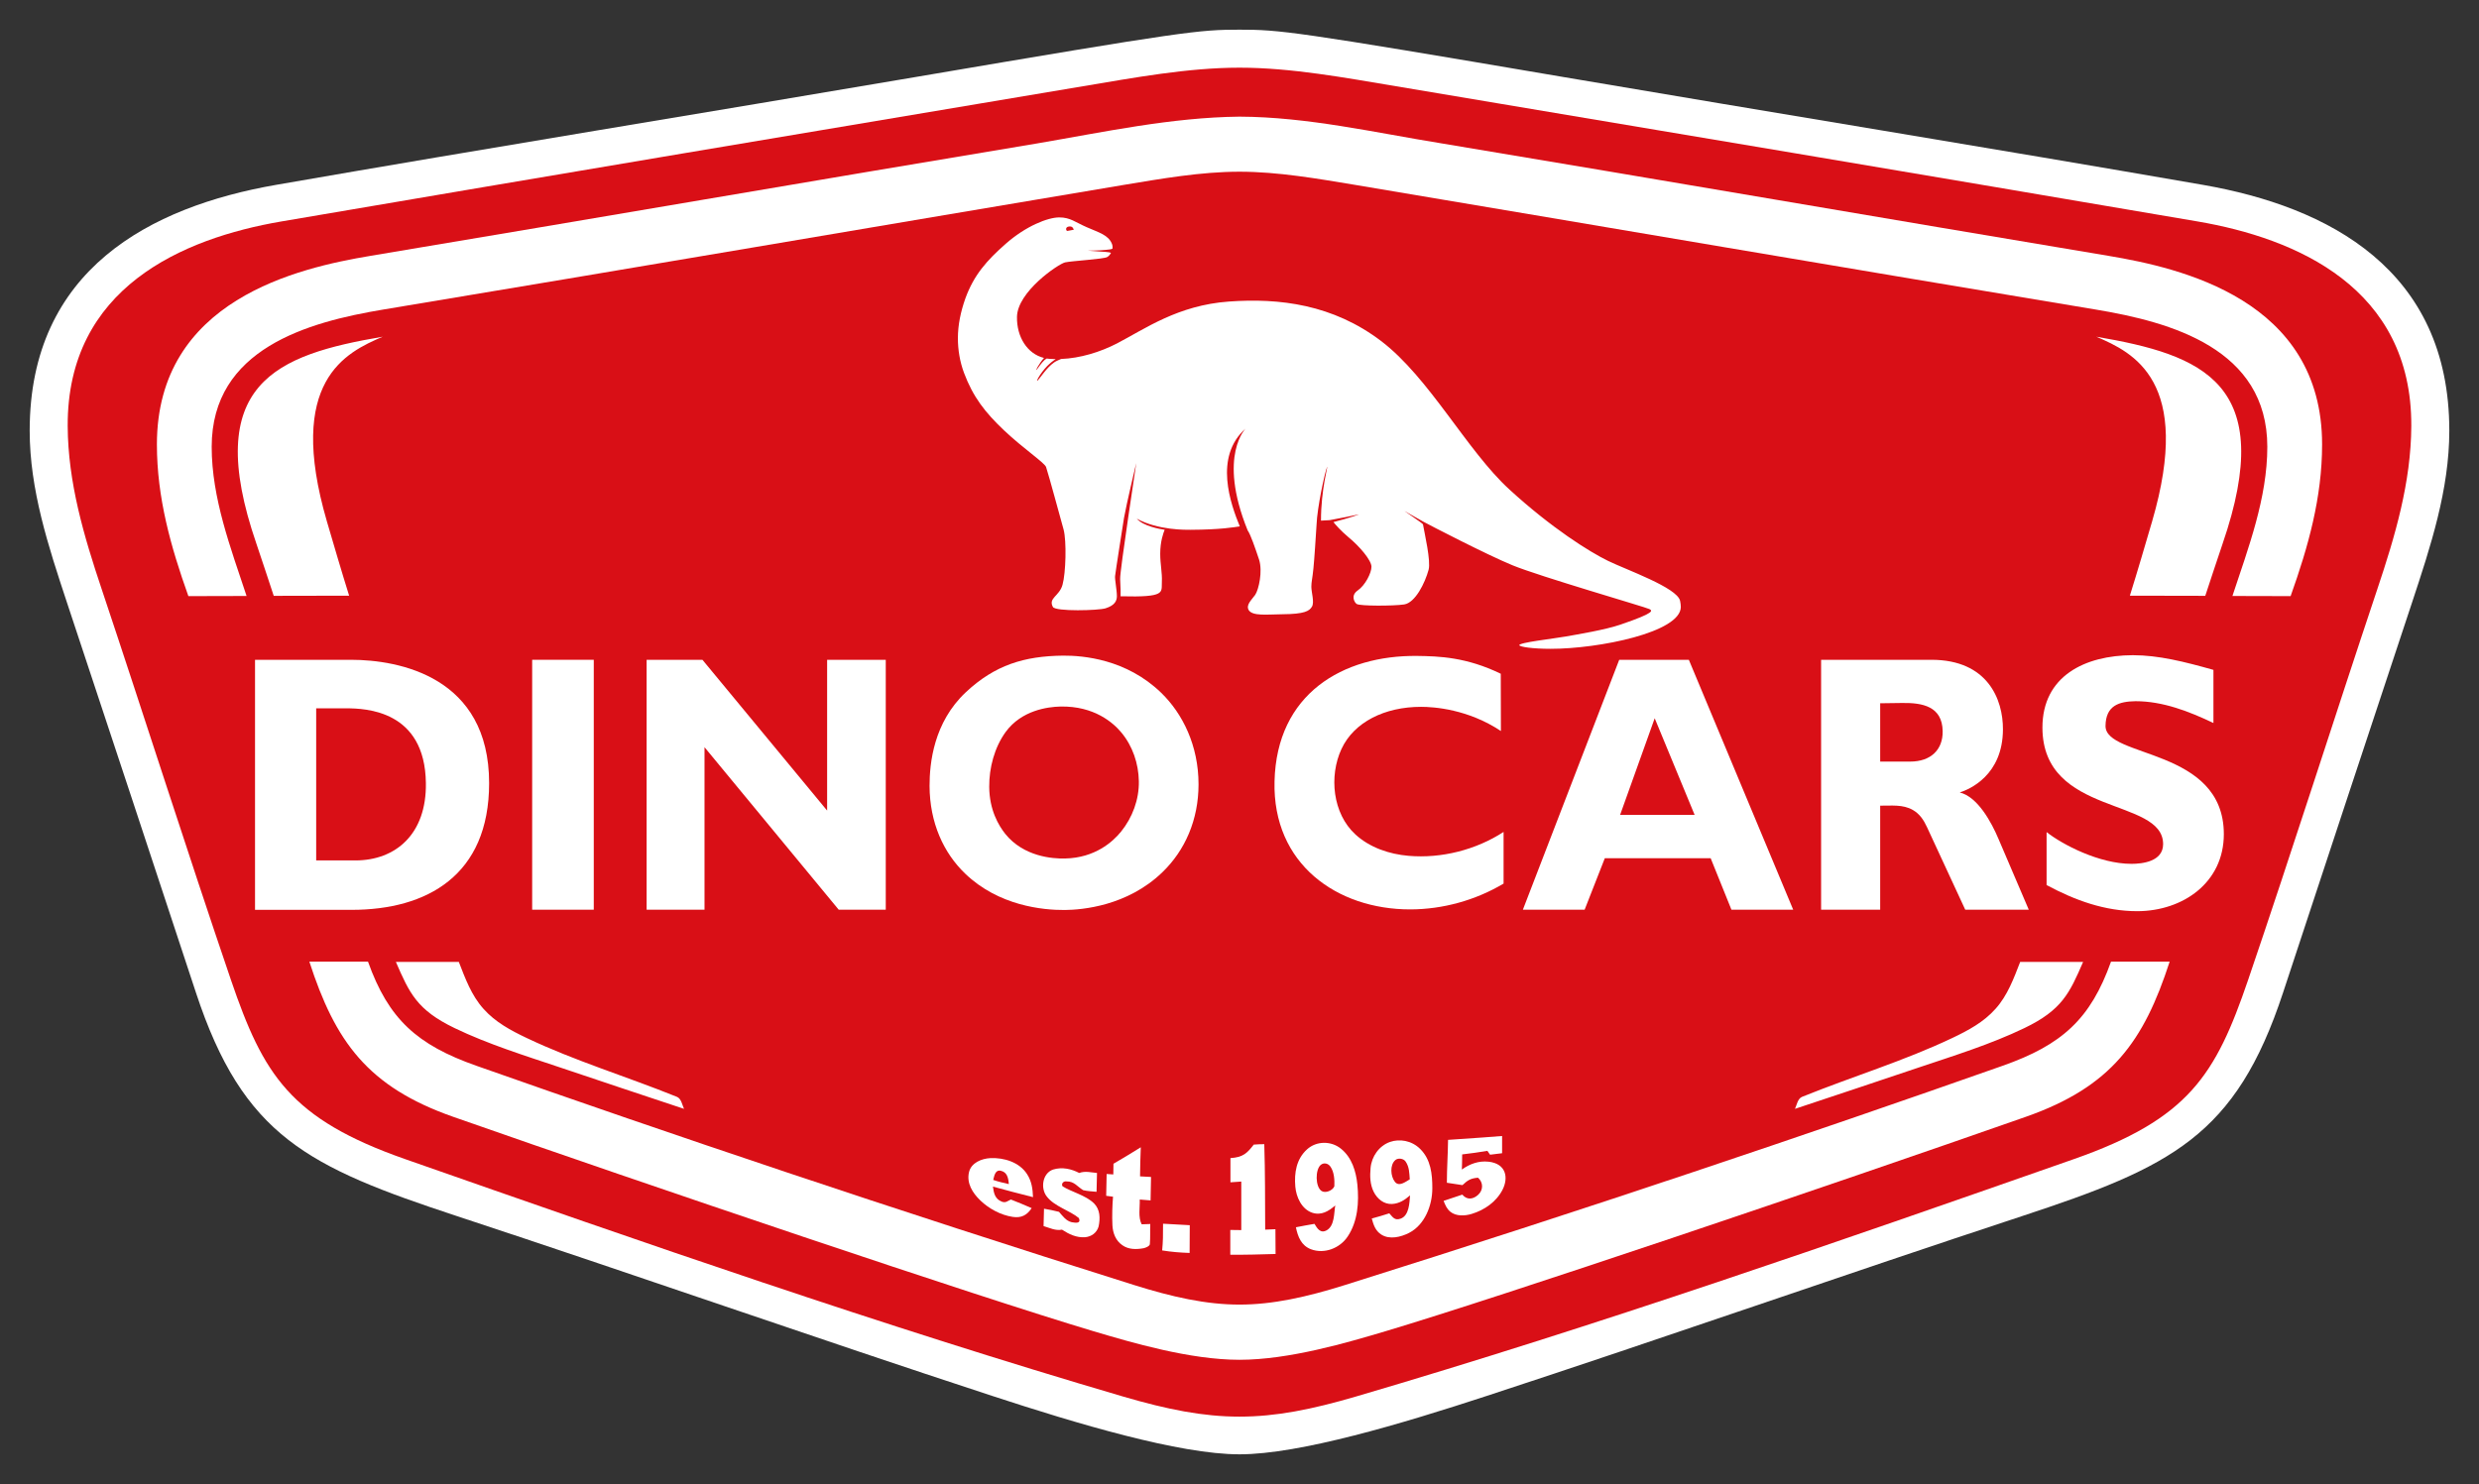 <svg viewBox="0 0 167 100" xmlns="http://www.w3.org/2000/svg"><rect x="0" y="0" width="167" height="100" fill="#333333" stroke="none"/><g transform="scale(.1)"><path d="m835 22.5c28.2 0 44.2 2.3 217.8 31.9 143.3 24.4 287.9 47.8 431 72.7 83.1 14.5 163.7 55.9 163.7 163.1 0 39.3-12.5 77.2-24.9 114.7-29.1 87.7-58.1 175.5-87 263.2-31.2 94.8-72.9 115.6-174.5 149.1-120.3 39.7-239.9 81.6-360.2 121-57 18.7-126.1 39.3-165.9 39.3s-108.9-20.6-165.9-39.3c-120.3-39.4-239.9-81.3-360.2-121-101.4-33.4-143.3-54.3-174.5-149.1-28.9-87.7-57.9-175.5-87-263.2-12.4-37.5-24.9-75.4-24.9-114.7 0-107.4 81-148.7 163.7-163.1 143.1-24.9 287.7-48.3 431-72.7 184.3-31.4 191.5-31.9 217.8-31.9z" fill="#d90f16"/><g fill="#fff"><path d="m835 20c-27.1 0-36.1.9-218.2 31.9-143.3 24.4-287.8 47.8-431 72.7-84.2 14.7-165.8 56.9-165.8 165.6 0 39.8 12.6 78 25 115.5 29.1 87.7 58.1 175.5 87 263.2 31.9 96.8 75.4 117.5 176.2 150.7 120.2 39.6 239.8 81.6 360.1 121 57 18.7 126.1 39.4 166.7 39.4s109.7-20.7 166.7-39.4c120.3-39.4 239.9-81.4 360.1-121 100.8-33.2 144.3-53.9 176.2-150.7 28.9-87.7 57.9-175.5 87-263.2 12.4-37.5 25-75.7 25-115.5 0-108.6-81.6-150.9-165.8-165.6-143.2-24.9-287.7-48.3-431-72.7-182.1-31-191.1-31.9-218.2-31.9zm0 25.6c34.9 0 71.2 6.8 105.4 12.5 180 30.2 360 60.4 539.9 91.1 66.8 11.4 144.5 44.8 144.1 137.9-.2 38-10.9 74.1-22.9 109.9-29.3 87.6-57.3 176.1-87.1 263.5-21.8 63.8-39.8 93.4-117.4 120.6-160.1 56.1-320.9 112.2-483.7 160-29.7 8.7-53.8 13.5-78.3 13.5s-48.6-4.8-78.3-13.5c-162.8-47.8-323.6-103.9-483.7-160-77.6-27.2-95.6-56.9-117.4-120.7-29.8-87.4-57.8-175.8-87.1-263.4-12-35.8-22.7-71.9-22.9-109.9-.4-93.1 77.3-126.5 144.1-137.9 179.9-30.7 359.9-60.9 539.9-91.1 34.2-5.7 70.5-12.5 105.4-12.5z"/><path d="m835 78.6c-46 .5-91.4 10.4-136.6 18.1-149.7 24.9-299.1 50.7-448.8 75.7-48.4 8.1-143.9 29.5-143.9 127.1 0 35.8 9.3 68.8 21.2 102.2l39.2-.1c-10.7-32.4-23.5-65.9-23.5-100.5 0-66.2 65-84.1 115.5-92.5 166.3-27.6 332.6-56.1 498.9-84 25.4-4.2 52.1-8.9 78-8.9s52.6 4.7 78 8.9c166.3 27.9 332.6 56.4 498.9 84 50.5 8.4 115.5 26.3 115.5 92.5 0 34.6-12.8 68.1-23.5 100.5l39.2.1c11.9-33.4 21.2-66.4 21.2-102.2 0-97.6-95.5-119-143.9-127.1-149.7-25-299.1-50.8-448.8-75.7-45.3-7.3-90.5-17.9-136.6-18.1zm-577.2 148.3c-71.4 12.2-122.4 31.2-85 139.7 4 11.6 7.7 23.3 11.6 34.9l50.8-.1c-5.2-16.6-10.1-33.4-15-50.1-27.6-94.7 12.8-113.8 37.6-124.4zm1154.4 0c24.8 10.6 65.2 29.7 37.6 124.4-4.9 16.7-9.8 33.5-15 50.1l50.8.1c3.9-11.6 7.6-23.3 11.6-34.9 37.4-108.5-13.6-127.5-85-139.7zm-1164.3 421.1h-39.5c17.4 53.7 39.1 84.3 97 104.6 131.7 46.2 353 121.1 431.1 144.4 25.9 7.7 65.1 19.3 98.5 19.3s72.6-11.6 98.5-19.3c78.1-23.3 299.4-98.2 431.1-144.4 57.9-20.3 79.6-50.9 97-104.6h-39.5c-13.8 38.7-33 56.1-73.1 70.2-131.1 46.2-280 96.5-442.9 147.7-25.8 8.1-48.6 13.2-71.1 13.2s-45.3-5.1-71.1-13.2c-162.9-51.2-311.8-101.5-442.9-147.7-40.1-14.1-59.3-31.5-73.1-70.2zm61.2.2h-42.4c9.1 21 14.2 32.4 39.6 44.6 22.6 10.9 47.8 18.7 71.6 26.7 27.6 9.3 55.2 18.5 82.9 27.7-1.2-2.5-1.8-6.9-4.8-8.1-34.4-13.9-68.5-24.1-101.3-39.7-10.7-5.1-21-10.6-29-19.6-8.1-9-12.3-20.5-16.6-31.6zm1051.8 0c-4.3 11.1-8.5 22.6-16.6 31.6-8 9-18.3 14.5-29 19.6-32.8 15.6-66.9 25.8-101.3 39.7-3 1.2-3.6 5.6-4.8 8.1 27.7-9.2 55.3-18.4 82.9-27.7 23.8-8 49-15.8 71.6-26.7 25.4-12.2 30.5-23.6 39.6-44.6z"/><path d="m722.8 153.6.6 1.2-4.3.8c-.5.1-.9-.6-.9-1.3 0-.8.6-1.6 2.2-1.7 1.7-.1 2 .6 2.4 1zm294 176.2c-28.6-26.1-53.9-75.3-86.4-100-32.4-24.6-68.3-29.1-102.6-26.6s-56.3 18.3-75.3 28.2c-11.4 5.9-24.9 10-37.7 10.5-1.6.7-3.6 1.5-4.8 2.4-5 3.6-8.7 9.6-10.7 11.8-2.1 2.3 1-4.1 6.2-9.5 1.9-1.9 3.9-3.5 5.7-4.6-2.7 0-5.6-.3-6.1-.4-2.4 1.4-4 3.9-6.4 7.1-2.2 2.8 1.4-4 4.6-7.5-11.4-2.8-18.4-14.3-18.2-27.6.2-17 27.8-35.7 32.4-36.8 4.6-1 26-2.2 28.4-3.6 1-.6 1.8-1.5 2.5-2.6l-.3-.3c-.4-.4-6.1-.8-7-.8s-8.3-.6-8.3-.6 8.2-.1 11.9-.5c2.4-.3 3.7-.3 4.7-.8.2-1.1.1-2.1-.3-3.2-2.4-6.1-8.8-7.7-17-11.3-7.8-3.4-11.1-6.6-18.5-6.6-7.8 0-22.6 5.9-36.1 17.8-12.7 11.2-21.4 20.9-27.2 36.9-3.1 8.8-5 17.7-5 26.7 0 7.8 1.3 15.7 4.1 23.3 6.1 16.3 14.2 26.7 27.1 38.9 12.8 12.1 27.3 21.8 28.2 24.6 2.1 6.4 9.6 34.3 11.8 42.1 2.1 7.9 1.5 29.4-.7 37.2-2.1 7.8-9.8 8.9-6.5 15 1.8 3.2 30.9 2.4 35.5.9 6.3-2 7.6-5.1 7.6-8.2 0-4.2-1.5-11.5-1.2-13.6.3-3 5.5-35.9 6-39.1 1.8-10 7.4-33.3 8.2-36.8.4-1.5-11.1 72.7-10.8 78 .3 5.7.4 9.3.3 11.6 30.9.8 27.4-2.6 27.8-9.7.3-6.3-1.1-11.7-1.1-19 0-8.4 2.2-14.2 3-16.1-3.3-.5-14.3-2.4-18.8-7.5 14.4 7.9 33.4 7.5 36.2 7.5 20.7-.1 29.6-1.8 33.2-2.3-6-14.7-17.8-46.8 4-66 .7-.7-19.4 17.7 1.3 68.7 1.9 2.6 5.1 11.9 7.7 19.7 2.5 7.8-.2 20.1-2.6 23.7-2.5 3.5-6.4 6.8-4.4 10.3 2.6 4.2 12.4 2.9 22.8 2.8 14.9-.1 18.1-2.2 19.8-5.1 1.8-2.9-.4-9.8-.4-13.4 0-3.5.7-5.2 1.4-12.4.6-5.7 1.7-22.7 2.1-29.3.4-11.5 5.6-35.6 7.1-39 1-2.3-4.2 15.5-4.1 36.2l.2-.1 5.6-.3c4.6-.8 17.8-3.4 19.2-3.8 2.4-.6-5.6 2.3-16.6 5.1 1.5 1.9 4.8 5.7 10 10.1 7.8 6.4 15.6 15.7 15.6 20 0 4.2-4.2 12.5-9.3 16-5 3.5-2 8.3-.6 9.1 2.2 1.4 24.4 1.4 31.9.3s14.1-14.5 16.5-23.4c1.6-5.9-2.7-24.3-3.8-30.6-.1-.6-13.1-9.3-12.3-8.9.1 0 8.2 4.8 12.5 7.1 4.4 2.4 42.6 22.2 60.1 29.4 18.2 7.5 90.4 28.4 92.2 29.5 1.8 1 4.9 2.2-19.5 10.5-10.1 3.5-29 6.6-36.8 8s-32 4.1-31.3 5.9c.5 1.1 8.9 2.4 21.1 2.4 32.5 0 87.6-11.1 87.7-28.2 0-1.2-.2-2.8-.5-4.2-2.1-8.9-36.1-20.8-48.6-26.9s-37.9-22-66.4-48.1z"/><path d="m171.8 444.6v168.5h65.1c50.6 0 92.6-23.1 92.6-85.4 0-71.6-60.5-83.1-93.2-83.1zm61.3 32.7c13.4 0 53.2 1.4 53.8 50.4.5 34.3-20.3 52.1-47.5 52.1h-26.4v-102.5z"/><path d="m400 444.6v168.4h-41.5v-168.4z"/><path d="m473.2 444.6 84 101.6v-101.6h39.5v168.4h-31.7l-90.4-109.5v109.5h-39v-168.4z"/><path d="m716.1 441.8c-26.1.3-45.8 6.3-65.4 24.6-21.8 20.4-24.5 47.9-24.5 63.2.1 24.9 9.5 45.2 24 59.1 22.6 21.7 52.2 24.6 67.1 24.5 11.5-.1 42.1-2.6 65.7-25.4 15.3-14.7 24.4-35.4 24.4-59.3 0-26.1-10.7-47.6-25.1-61.6-23.5-22.8-52.7-25.2-66.2-25.1zm-1.8 34.3c23-.5 35.9 11.2 41.1 17.5 7.6 9.1 11.6 20.9 11.8 32.9.2 12.2-4.3 24.4-12 33.9-5.5 6.8-17.5 17.7-37.8 18.1-8.3.2-27.8-1.2-40.2-16.6-4.6-5.8-10.7-16.2-10.8-31.7-.1-12.8 3.5-26.5 11.1-37 10.7-14.6 28.3-16.9 36.8-17.1z"/><path d="m1011 454 .1 38.6c-22.1-14.7-45-16.3-53.8-16.3-24.5 0-45.2 10.3-53.6 28.4-8.5 18.3-6 43.5 9.4 57.6 9.7 8.9 22.9 13.3 35.8 14.4 22.1 1.9 45.4-4 64-16.1v34.8c-18.8 11.2-40.9 17.4-63 17.4-49 0-92.7-30.4-91.3-86.3 1.4-59 46-85.1 96.2-84.5 14.4.2 32.9.7 56.2 12z"/><path d="m1137.7 444.6h-46.9l-64.9 168.4h41.6l13.6-34.7h71.3l14 34.7h41.6zm-23 39.4 26.9 65.1h-50.2z"/><path d="m1226.8 444.6v168.4h39.8v-70.1c7.5.1 15.2-1 22 2.9 4.7 2.7 7.4 6.9 9.6 11.7l25.7 55.5h42.8l-20.4-47.7c-4.7-11.1-13.9-28.3-26.1-31.3 6.6-2.1 29-11.6 29.1-42.5.1-20.1-10.2-46.9-48.2-46.9zm54.6 29.1c13.8-.2 27 2.3 27.3 19 .2 12.5-8 20.5-21.9 20.5h-20.2v-39.3z"/><path d="m1491.1 451.4v35.8c-16.4-7.8-34-14.7-52.5-14.7-11.3.2-20 3-20.2 16.6-.3 21.9 79.7 14.5 79.7 73 0 32.6-27.5 51.8-58.2 51.9-22 0-42-7.3-61.2-17.6v-35.7c10.5 8.3 35.4 21.4 57.2 21.4 7 0 21.3-1.4 21.3-13.3 0-31.7-81.2-18.4-81.3-78.5 0-34.7 28.5-48.7 60.9-48.8 17.3 0 34.8 4.4 54.3 9.9z"/><path d="m667.2 780.4c-5.9.3-12.9 3.1-14.4 9.4-1.8 7.5 2.4 14.1 7.6 19.1 5.8 5.6 13.8 9.9 21.8 11.1 5.8.9 9.6-1.1 12.8-5.9-4.6-2-9.3-4-14-5.8-2.3 1-3.5 2.5-6.2 1.4-4.6-1.9-5.3-5.7-5.9-10.1 9 2.4 18 4.9 27 7.1-.2-5.6-.9-10.7-4-15.5-5.2-8.1-15.6-11.2-24.7-10.8zm12.4 17.5c-3.6-.8-7-1.6-10.5-2.8.6-2.1 1.1-7 5-6.2 4.3.9 5.2 4.7 5.5 9z"/><path d="m739 790.4c-.1 4.2-.2 8.4-.3 12.7-3-.3-6-.4-9-1.1-4-2.4-6-6-11.2-5.9-2-.4-3.8 1.5-2.7 3.3 6 3.8 15.6 6 21.2 11.5 4.2 4.3 4.2 10 3.1 15.5-1.2 4.3-4.8 6.9-9.1 7.3-5.9.4-10.8-2-15.6-5.1-4.3.9-8.3-1.2-12.4-2.4.1-3.9.2-7.8.3-11.7 3.4.5 6.7 1.3 10.1 2.1 2.5 2.8 4.7 6.1 8.6 7 2.5.4 6.4 1.1 4.8-2.8-6.1-5.1-16.6-7.9-21.6-14.5-4.4-5.5-3-15.7 4.2-18.2 6.2-1.9 12.4-.4 17.6 2.3 4.2-1.5 8.1-.3 12 0z"/><path d="m768.5 773.1c-.2 6.5-.5 13.1-.5 19.6 2.4.1 5 .3 7.4.4-.1 5.3-.2 10.5-.3 15.8-2.4-.2-4.9-.4-7.3-.6.2 5.3-1.2 11.9 1.3 16.7 1.9-.1 3.9-.2 5.8-.2-.2 4.6.1 9.1-.3 13.7-.5 1.5-2.7 2.2-4.1 2.6-4.9.9-10.2 1-14.4-2-4.5-3.1-6.4-8.1-6.7-13.4-.3-6.4-.1-12.9.4-19.3-1.5-.2-3.1-.4-4.6-.6.1-4.9.2-9.8.3-14.7l4.5.3c0-2.4.1-4.8.1-7.2 6.2-3.6 12.3-7.3 18.4-11.1z"/><path d="m783.5 824.6c6 .4 12 .7 18 1 0 6.2-.1 12.5-.1 18.7-6.2-.2-12.4-.7-18.5-1.7.6-6.4.6-10.1.6-18z"/><path d="m844.6 771.3c2.4-.2 4.7-.3 7.1-.3.6 19.2.5 38.4.6 57.6 2.3-.1 4.6-.2 6.9-.3 0 5.6.1 11.1.1 16.7-10.2.3-20.3.6-30.5.5 0-5.6 0-11.1 0-16.7 2.5 0 4.9.1 7.4.1 0-10.9 0-21.8 0-32.7-2.4.2-4.9.4-7.3.5 0-5.4 0-10.9 0-16.3 8.6-.6 11.2-3.3 15.7-9.1z"/><path d="m880.5 774.5c-7.2 6.5-8.7 15.8-7.9 25.1.6 7.1 4.3 15.2 11.4 17.6 6.1 2 11-1 15.5-4.9-.9 5.3-.4 13.6-5.7 16.7-4.2 2.4-6.4-1.1-8.3-4.3-4.2.7-8.4 1.5-12.5 2.3 1.3 6.4 3.6 12.3 10.1 14.8 9 3.4 19.5-.6 24.8-8.6 6.8-10.2 7.7-23.1 6.5-35-.9-8.9-3.7-18.2-11-24.1-6.6-5.4-16.5-5.4-22.9.4zm15.8 11.7c2.5 3.6 2.8 8.9 2.6 13.2-1.2 2.9-6.1 4.9-8.7 3.1-4.2-3-4.2-14.3-.5-17.5 2.1-1.8 5.1-1.1 6.6 1.2z"/><path d="m936.4 769.5c-7.4 2.6-12.4 9.8-13.1 17.5-.5 5.5-.4 11.1 2.1 16.1 2.4 4.8 6.9 8.5 12.4 8.2 4.9-.3 8.5-2.7 12.1-5.8-.4 5-.6 13.7-6.4 15.7-4 1.4-5.2-1-7.6-3.6-3.9 1.3-7.8 2.4-11.8 3.5 1.2 4.3 2.4 8.2 6.4 10.8 5.6 3.6 13.2 1.7 18.7-1.1 10.7-5.5 15.7-18.6 15.7-30.1 0-9.6-1-19.3-8.1-26.4-5.9-5.9-14.1-7-20.4-4.8zm10.5 13.2c2.5 3.6 2.5 7.8 2.8 12-2.8 1.6-7.2 5.2-10 1.7-3-3.8-3.5-11.5.3-14.7 1.7-1.5 5.4-1.2 6.9 1z"/><path d="m1011.9 765.5v11.6c-2.7.3-5.4.6-8.1 1-.6-.9-1.2-1.7-1.8-2.6-5.6 1-11.3 1.7-17 2.4 0 3.4-.1 6.8-.2 10.2 5.3-3.8 11.3-6 17.9-5.3 12.1 1.3 13.5 10.9 9.6 18.7-4.1 8.2-12.2 13.9-20.9 16.5-4.6 1.4-10.5 1.7-14.4-1.5-2.4-2-3.4-4.5-4.5-7.3 4.2-1.4 8.4-2.8 12.6-4.2 3.2 3.8 7.3 3.2 10.7.1 3.5-3.2 3.5-8.3-.1-11.5-5 .4-7 1.7-10.5 5-3.5-.5-7-1.1-10.5-1.6 0-9.7.7-19.2.8-28.9 12.1-.7 36.4-2.6 36.4-2.6z"/></g></g></svg>